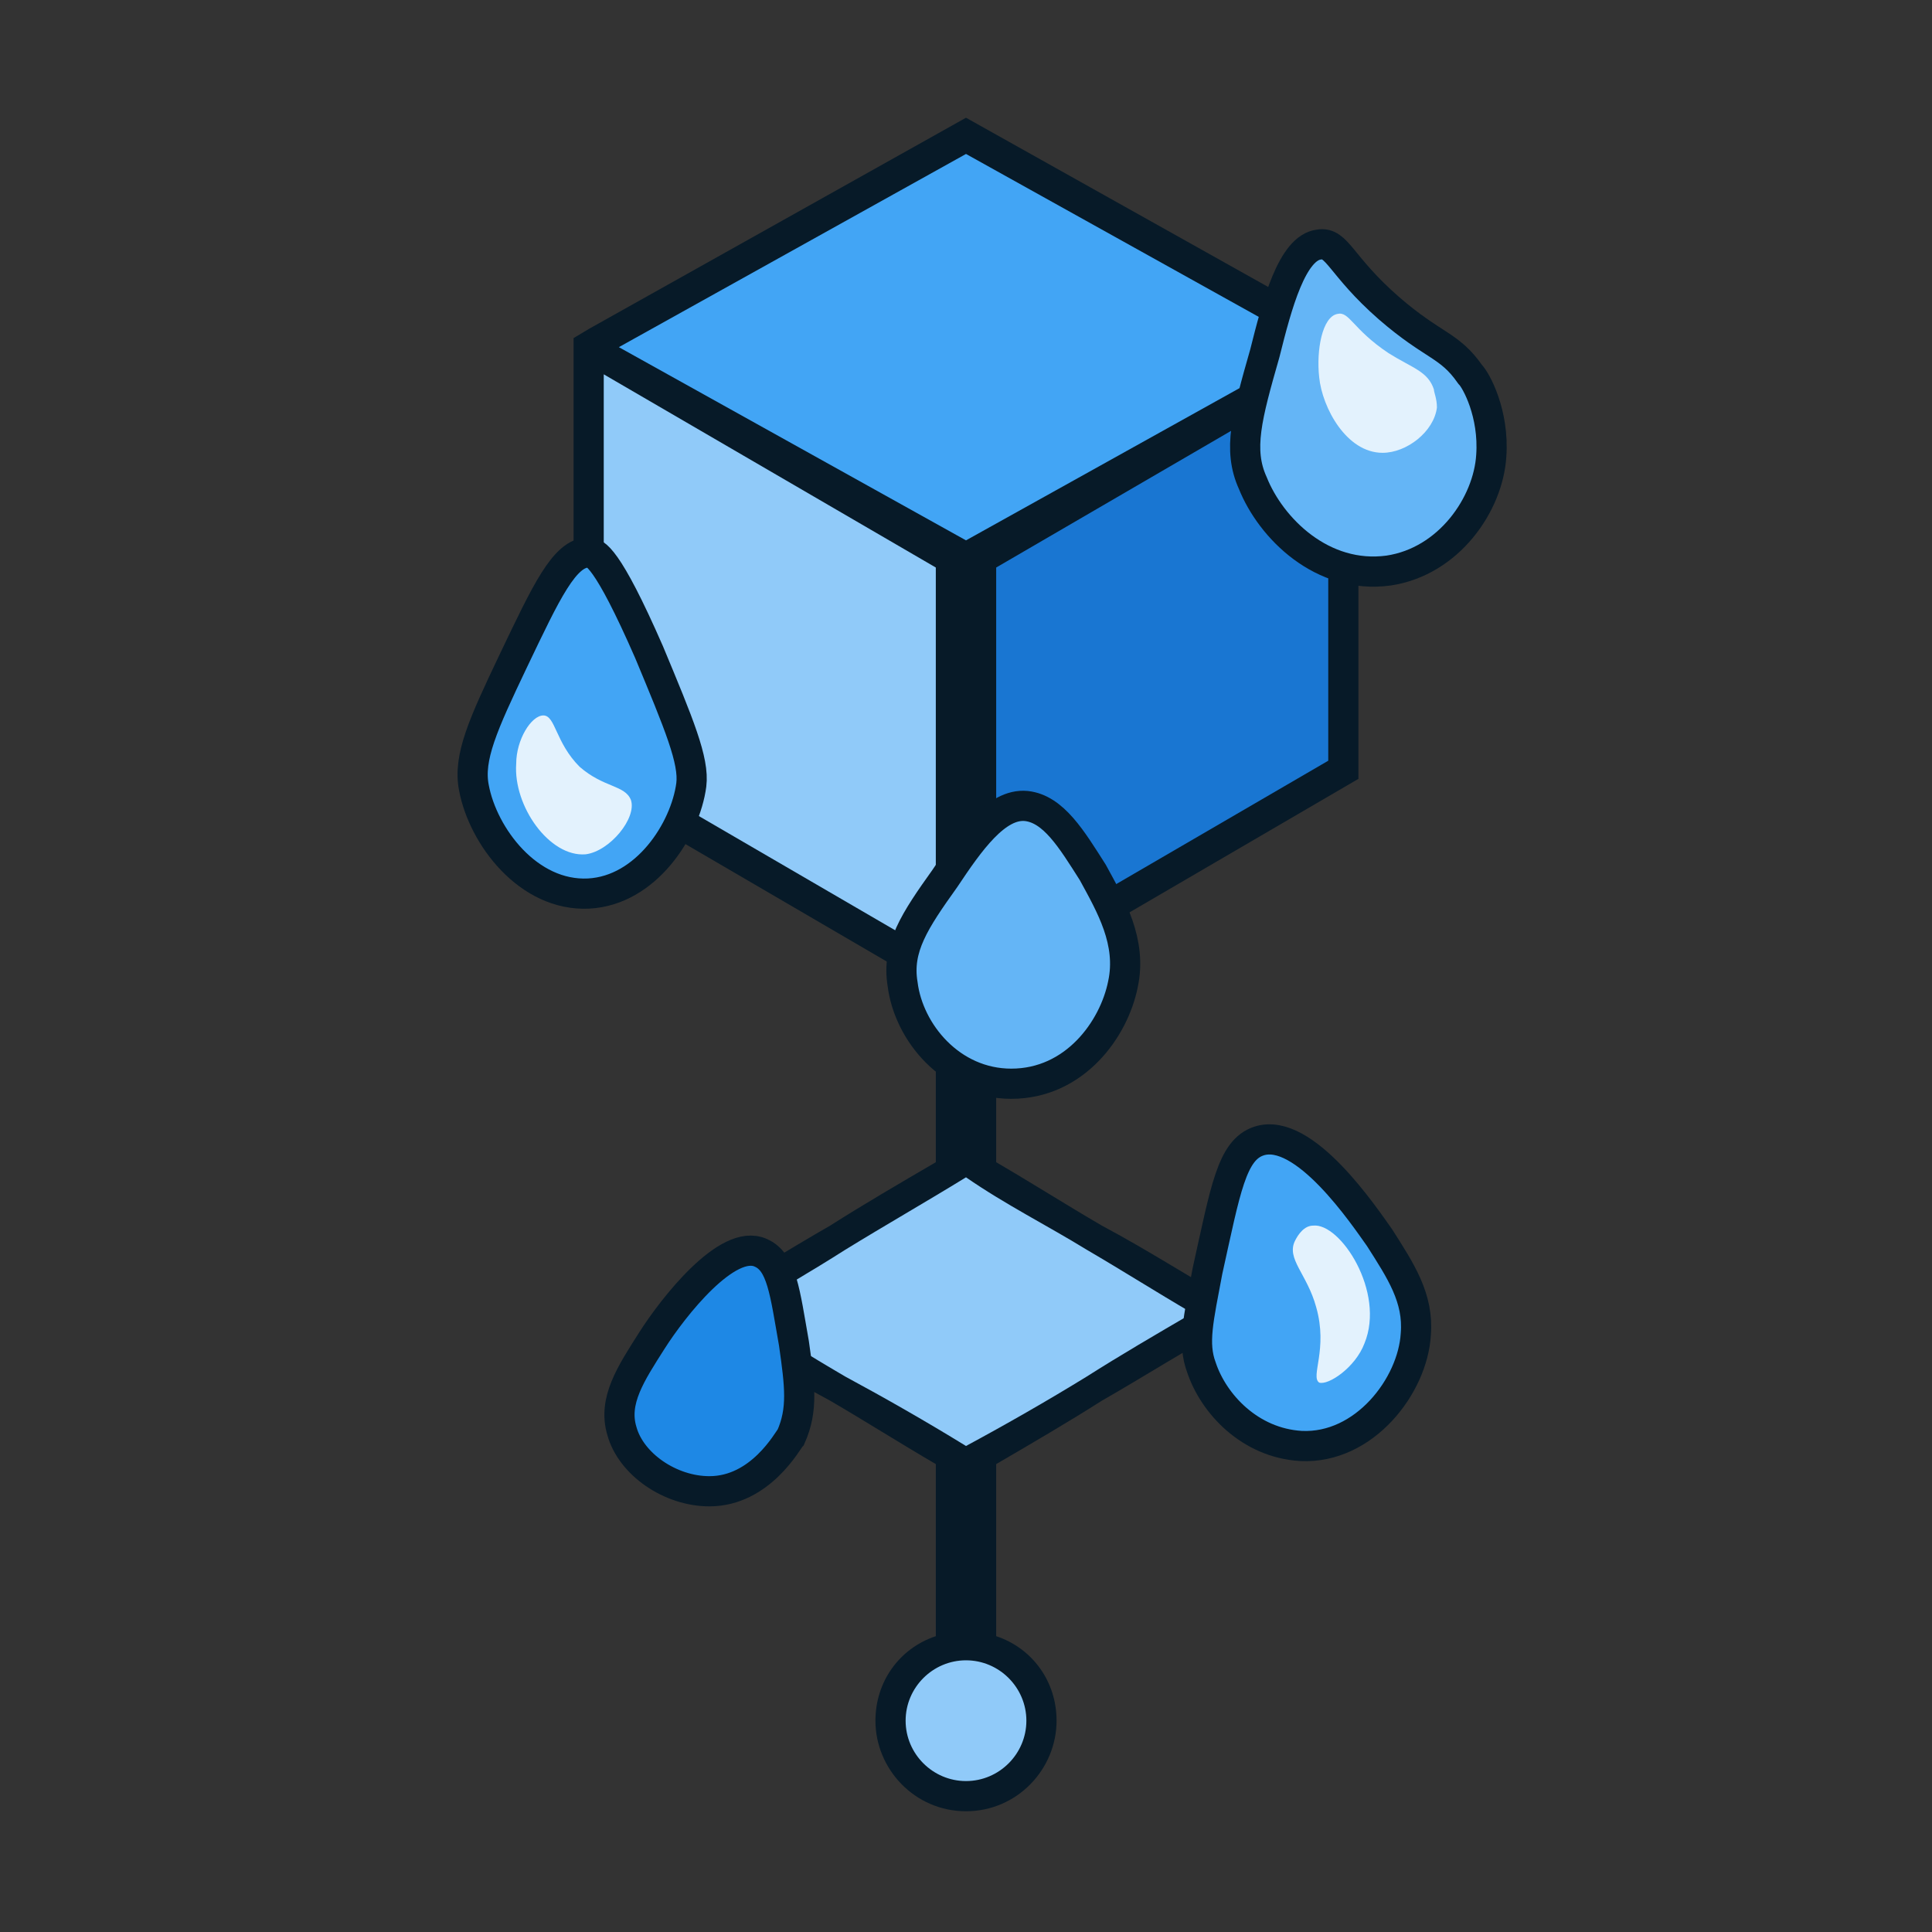 <?xml version="1.0" encoding="utf-8"?>
<!-- Generator: Adobe Illustrator 21.0.0, SVG Export Plug-In . SVG Version: 6.00 Build 0)  -->
<svg version="1.1" xmlns="http://www.w3.org/2000/svg" xmlns:xlink="http://www.w3.org/1999/xlink" x="0px" y="0px"
	 viewBox="0 0 64 64" style="enable-background:new 0 0 64 64;" xml:space="preserve">
<rect x="0" y="0" width="64" height="64" fill="#333333" stroke="none"/>
<style type="text/css">
	.st0{display:none;}
	.st1{display:inline;}
	.st2{fill:#01579B;}
	.st3{fill:#4FC3F7;}
	.st4{fill:#039BE5;}
	.st5{fill:#031219;}
	.st6{fill:#9B4D0D;}
	.st7{fill:#F79E61;}
	.st8{fill:#E56A14;}
	.st9{fill:#190D05;}
	.st10{fill:#13181C;}
	.st11{fill:#303030;}
	.st12{fill:#1F282D;}
	.st13{fill:#C62828;}
	.st14{fill:#9B455C;}
	.st15{fill:#F7BCD3;}
	.st16{fill:#E56896;}
	.st17{fill:#190D12;}
	.st18{fill:#22819B;}
	.st19{fill:#83EDF7;}
	.st20{fill:#33D3E5;}
	.st21{fill:#081719;}
	.st22{fill:#16790E;}
	.st23{fill:#6CCF56;}
	.st24{fill:#34BE17;}
	.st25{fill:#020501;}
	.st26{fill:#F9A825;}
	.st27{fill:#FFF176;}
	.st28{fill:#FDD835;}
	.st29{fill:#110D02;}
	.st30{fill:#1976D2;}
	.st31{fill:#90CAF9;}
	.st32{fill:#42A5F5;}
	.st33{fill:#071A28;}
	.st34{fill:#F29BBF;}
	.st35{fill:#FFFFFF;}
	.st36{fill:#64B5F6;stroke:#071A28;stroke-miterlimit:10;}
	.st37{fill:#42A5F5;stroke:#071A28;stroke-miterlimit:10;}
	.st38{fill:#1E88E5;stroke:#071A28;stroke-miterlimit:10;}
	.st39{fill:#E3F2FD;}
</style>
<g id="Pstop" class="st0">
	<g id="Pstop_1_" class="st1">
		<path id="right" class="st2" d="M44.5,25.5c-4,2.3-8.5,4.7-12.5,7v-14c4-2.3,8.5-4.7,12.5-7C44.5,16.2,44.5,20.8,44.5,25.5z"/>
		<path id="left" class="st3" d="M19.5,25.5c4,2.3,8.5,4.7,12.5,7v-14c-4-2.3-8.5-4.7-12.5-7C19.5,16.2,19.5,20.8,19.5,25.5z"/>
		<path id="top" class="st4" d="M32,4.5c-4.2,2.3-8.3,4.7-12.5,7c4.2,2.3,8.3,4.7,12.5,7c4.2-2.3,8.3-4.7,12.5-7
			C40.3,9.2,36.2,6.8,32,4.5z"/>
		<path id="middle" class="st3" d="M40.5,43.5c-2.8,1.7-5.7,3.3-8.5,5c-2.8-1.7-5.7-3.3-8.5-5c2.8-1.7,5.7-3.3,8.5-5
			C34.8,40.2,37.7,41.8,40.5,43.5z"/>
		<circle id="base" class="st3" cx="32" cy="57" r="2.5"/>
		<path id="outline" class="st5" d="M44.5,10.9L32,3.9l-12.5,7L19,11.2v14.6l12,7v5.7h0c-1.2,0.7-2.4,1.4-3.5,2.1
			c-1.4,0.8-2.8,1.7-4.3,2.5l-0.7,0.4l0.7,0.4c1.4,0.8,2.8,1.7,4.3,2.5c1.2,0.7,2.3,1.4,3.5,2.1h0v5.7c-1.2,0.4-2,1.5-2,2.8
			c0,1.6,1.3,3,3,3s3-1.4,3-3c0-1.3-0.8-2.4-2-2.8v-5.7h0c1.2-0.7,2.4-1.4,3.5-2.1c1.4-0.8,2.8-1.7,4.3-2.5l0.7-0.4l-0.7-0.4
			c-1.4-0.8-2.8-1.7-4.3-2.5c-1.2-0.7-2.3-1.4-3.5-2.1h0v-5.7l12-7V11.2L44.5,10.9z M31,31.6l-11-6.4V12.4l11,6.4V31.6z M20.5,11.5
			L32,5.1l11.5,6.4L32,17.9L20.5,11.5z M34,57c0,1.1-0.9,2-2,2s-2-0.9-2-2c0-1.1,0.9-2,2-2S34,55.9,34,57z M36,41.4
			c1.2,0.7,2.3,1.4,3.5,2.1c-1.2,0.7-2.4,1.4-3.5,2.1c-1.3,0.8-2.7,1.6-4,2.3c-1.3-0.8-2.7-1.6-4-2.3c-1.2-0.7-2.3-1.4-3.5-2.1
			c1.2-0.7,2.4-1.4,3.5-2.1c1.3-0.8,2.7-1.6,4-2.4C33.3,39.9,34.7,40.6,36,41.4z M44,25.2l-11,6.4V18.8l11-6.4V25.2z"/>
	</g>
</g>
<g id="Quest" class="st0">
	<g id="Quest_1_" class="st1">
		<path id="right_1_" class="st6" d="M44.5,25.5c-4,2.3-8.5,4.7-12.5,7v-14c4-2.3,8.5-4.7,12.5-7C44.5,16.2,44.5,20.8,44.5,25.5z"/>
		<path id="left_1_" class="st7" d="M19.5,25.5c4,2.3,8.5,4.7,12.5,7v-14c-4-2.3-8.5-4.7-12.5-7C19.5,16.2,19.5,20.8,19.5,25.5z"/>
		<path id="top_1_" class="st8" d="M32,4.5c-4.2,2.3-8.3,4.7-12.5,7c4.2,2.3,8.3,4.7,12.5,7c4.2-2.3,8.3-4.7,12.5-7
			C40.3,9.2,36.2,6.8,32,4.5z"/>
		<path id="middle_1_" class="st7" d="M40.5,43.5c-2.8,1.7-5.7,3.3-8.5,5c-2.8-1.7-5.7-3.3-8.5-5c2.8-1.7,5.7-3.3,8.5-5
			C34.8,40.2,37.7,41.8,40.5,43.5z"/>
		<circle id="base_1_" class="st7" cx="32" cy="57" r="2.5"/>
		<path id="outline_1_" class="st9" d="M44.5,10.9L32,3.9l-12.5,7L19,11.2v14.6l12,7v5.7h0c-1.2,0.7-2.4,1.4-3.5,2.1
			c-1.4,0.8-2.8,1.7-4.3,2.5l-0.7,0.4l0.7,0.4c1.4,0.8,2.8,1.7,4.3,2.5c1.2,0.7,2.3,1.4,3.5,2.1h0v5.7c-1.2,0.4-2,1.5-2,2.8
			c0,1.6,1.3,3,3,3s3-1.4,3-3c0-1.3-0.8-2.4-2-2.8v-5.7h0c1.2-0.7,2.4-1.4,3.5-2.1c1.4-0.8,2.8-1.7,4.3-2.5l0.7-0.4l-0.7-0.4
			c-1.4-0.8-2.8-1.7-4.3-2.5c-1.2-0.7-2.3-1.4-3.5-2.1h0v-5.7l12-7V11.2L44.5,10.9z M31,31.6l-11-6.4V12.4l11,6.4V31.6z M20.5,11.5
			L32,5.1l11.5,6.4L32,17.9L20.5,11.5z M34,57c0,1.1-0.9,2-2,2s-2-0.9-2-2c0-1.1,0.9-2,2-2S34,55.9,34,57z M36,41.4
			c1.2,0.7,2.3,1.4,3.5,2.1c-1.2,0.7-2.4,1.4-3.5,2.1c-1.3,0.8-2.7,1.6-4,2.3c-1.3-0.8-2.7-1.6-4-2.3c-1.2-0.7-2.3-1.4-3.5-2.1
			c1.2-0.7,2.4-1.4,3.5-2.1c1.3-0.8,2.7-1.6,4-2.4C33.3,39.9,34.7,40.6,36,41.4z M44,25.2l-11,6.4V18.8l11-6.4V25.2z"/>
	</g>
</g>
<g id="rocket-base" class="st0">
	<g id="rocket-base_1_" class="st1">
		<path id="right_2_" class="st10" d="M44.5,25.5c-4,2.3-8.5,4.7-12.5,7v-14c4-2.3,8.5-4.7,12.5-7C44.5,16.2,44.5,20.8,44.5,25.5z"
			/>
		<path id="left_2_" class="st11" d="M19.5,25.5c4,2.3,8.5,4.7,12.5,7v-14c-4-2.3-8.5-4.7-12.5-7C19.5,16.2,19.5,20.8,19.5,25.5z"/>
		<path id="top_2_" class="st12" d="M32,4.5c-4.2,2.3-8.3,4.7-12.5,7c4.2,2.3,8.3,4.7,12.5,7c4.2-2.3,8.3-4.7,12.5-7
			C40.3,9.2,36.2,6.8,32,4.5z"/>
		<path id="middle_2_" class="st11" d="M40.5,43.5c-2.8,1.7-5.7,3.3-8.5,5c-2.8-1.7-5.7-3.3-8.5-5c2.8-1.7,5.7-3.3,8.5-5
			C34.8,40.2,37.7,41.8,40.5,43.5z"/>
		<circle id="base_2_" class="st11" cx="32" cy="57" r="2.5"/>
		<path id="outline_2_" d="M44.5,10.9L32,3.9l-12.5,7L19,11.2v14.6l12,7v5.7h0c-1.2,0.7-2.4,1.4-3.5,2.1c-1.4,0.8-2.8,1.7-4.3,2.5
			l-0.7,0.4l0.7,0.4c1.4,0.8,2.8,1.7,4.3,2.5c1.2,0.7,2.3,1.4,3.5,2.1h0v5.7c-1.2,0.4-2,1.5-2,2.8c0,1.6,1.3,3,3,3s3-1.4,3-3
			c0-1.3-0.8-2.4-2-2.8v-5.7h0c1.2-0.7,2.4-1.4,3.5-2.1c1.4-0.8,2.8-1.7,4.3-2.5l0.7-0.4l-0.7-0.4c-1.4-0.8-2.8-1.7-4.3-2.5
			c-1.2-0.7-2.3-1.4-3.5-2.1h0v-5.7l12-7V11.2L44.5,10.9z M31,31.6l-11-6.4V12.4l11,6.4V31.6z M20.5,11.5L32,5.1l11.5,6.4L32,17.9
			L20.5,11.5z M34,57c0,1.1-0.9,2-2,2s-2-0.9-2-2c0-1.1,0.9-2,2-2S34,55.9,34,57z M36,41.4c1.2,0.7,2.3,1.4,3.5,2.1
			c-1.2,0.7-2.4,1.4-3.5,2.1c-1.3,0.8-2.7,1.6-4,2.3c-1.3-0.8-2.7-1.6-4-2.3c-1.2-0.7-2.3-1.4-3.5-2.1c1.2-0.7,2.4-1.4,3.5-2.1
			c1.3-0.8,2.7-1.6,4-2.4C33.3,39.9,34.7,40.6,36,41.4z M44,25.2l-11,6.4V18.8l11-6.4V25.2z"/>
		<path id="R" class="st13" d="M40.5,22.2c1-0.6,1.4-1,1.7-1.7c0.6-1.3,0.3-3.3-1-4.1c-0.8-0.5-1.9-0.1-3.5,0.5
			c-0.8,0.3-1.4,0.6-1.8,0.9c-0.3,0.2-0.7,0.4-1,0.7c0,1.8,0,3.5,0,5.3c0,1.7,0,3.4,0,5.1c0.6-0.4,1.3-0.7,1.9-1.1
			c0-1.3,0-2.5,0-3.8c0.6-0.3,1.2-0.6,1.8-1c0.7,0.8,1.4,1.6,2.2,2.5c0.6-0.3,1.2-0.7,1.8-1C42,23.8,41.3,23,40.5,22.2z M36.9,21.9
			l0-2.1c0.6-0.4,1.2-0.7,1.8-1c0.6-0.3,1.5-0.7,1.7-0.6c0.2,0.1,0.4,0.9,0.1,1.5C40.3,20,40,20.2,38.5,21
			C38,21.3,37.4,21.6,36.9,21.9z"/>
	</g>
</g>
<g id="lure-base" class="st0">
	<g id="lure-base_1_" class="st1">
		<path id="right_3_" class="st14" d="M44.5,25.5c-4,2.3-8.5,4.7-12.5,7v-14c4-2.3,8.5-4.7,12.5-7C44.5,16.2,44.5,20.8,44.5,25.5z"
			/>
		<path id="left_3_" class="st15" d="M19.5,25.5c4,2.3,8.5,4.7,12.5,7v-14c-4-2.3-8.5-4.7-12.5-7C19.5,16.2,19.5,20.8,19.5,25.5z"/>
		<path id="top_3_" class="st16" d="M32,4.5c-4.2,2.3-8.3,4.7-12.5,7c4.2,2.3,8.3,4.7,12.5,7c4.2-2.3,8.3-4.7,12.5-7
			C40.3,9.2,36.2,6.8,32,4.5z"/>
		<path id="middle_3_" class="st15" d="M40.5,43.5c-2.8,1.7-5.7,3.3-8.5,5c-2.8-1.7-5.7-3.3-8.5-5c2.8-1.7,5.7-3.3,8.5-5
			C34.8,40.2,37.7,41.8,40.5,43.5z"/>
		<circle id="base_3_" class="st15" cx="32" cy="57" r="2.5"/>
		<path id="outline_3_" class="st17" d="M44.5,10.9L32,3.9l-12.5,7L19,11.2v14.6l12,7v5.7h0c-1.2,0.7-2.4,1.4-3.5,2.1
			c-1.4,0.8-2.8,1.7-4.3,2.5l-0.7,0.4l0.7,0.4c1.4,0.8,2.8,1.7,4.3,2.5c1.2,0.7,2.3,1.4,3.5,2.1h0v5.7c-1.2,0.4-2,1.5-2,2.8
			c0,1.6,1.3,3,3,3s3-1.4,3-3c0-1.3-0.8-2.4-2-2.8v-5.7h0c1.2-0.7,2.4-1.4,3.5-2.1c1.4-0.8,2.8-1.7,4.3-2.5l0.7-0.4l-0.7-0.4
			c-1.4-0.8-2.8-1.7-4.3-2.5c-1.2-0.7-2.3-1.4-3.5-2.1h0v-5.7l12-7V11.2L44.5,10.9z M31,31.6l-11-6.4V12.4l11,6.4V31.6z M20.5,11.5
			L32,5.1l11.5,6.4L32,17.9L20.5,11.5z M34,57c0,1.1-0.9,2-2,2s-2-0.9-2-2c0-1.1,0.9-2,2-2S34,55.9,34,57z M36,41.4
			c1.2,0.7,2.3,1.4,3.5,2.1c-1.2,0.7-2.4,1.4-3.5,2.1c-1.3,0.8-2.7,1.6-4,2.3c-1.3-0.8-2.7-1.6-4-2.3c-1.2-0.7-2.3-1.4-3.5-2.1
			c1.2-0.7,2.4-1.4,3.5-2.1c1.3-0.8,2.7-1.6,4-2.4C33.3,39.9,34.7,40.6,36,41.4z M44,25.2l-11,6.4V18.8l11-6.4V25.2z"/>
	</g>
</g>
<g id="icy-base" class="st0">
	<g id="icy-base_1_" class="st1">
		<path id="right_4_" class="st18" d="M44.5,25.5c-4,2.3-8.5,4.7-12.5,7v-14c4-2.3,8.5-4.7,12.5-7C44.5,16.2,44.5,20.8,44.5,25.5z"
			/>
		<path id="left_4_" class="st19" d="M19.5,25.5c4,2.3,8.5,4.7,12.5,7v-14c-4-2.3-8.5-4.7-12.5-7C19.5,16.2,19.5,20.8,19.5,25.5z"/>
		<path id="top_4_" class="st20" d="M32,4.5c-4.2,2.3-8.3,4.7-12.5,7c4.2,2.3,8.3,4.7,12.5,7c4.2-2.3,8.3-4.7,12.5-7
			C40.3,9.2,36.2,6.8,32,4.5z"/>
		<path id="middle_4_" class="st19" d="M40.5,43.5c-2.8,1.7-5.7,3.3-8.5,5c-2.8-1.7-5.7-3.3-8.5-5c2.8-1.7,5.7-3.3,8.5-5
			C34.8,40.2,37.7,41.8,40.5,43.5z"/>
		<circle id="base_4_" class="st19" cx="32" cy="57" r="2.5"/>
		<path id="outline_4_" class="st21" d="M44.5,10.9L32,3.9l-12.5,7L19,11.2v14.6l12,7v5.7h0c-1.2,0.7-2.4,1.4-3.5,2.1
			c-1.4,0.8-2.8,1.7-4.3,2.5l-0.7,0.4l0.7,0.4c1.4,0.8,2.8,1.7,4.3,2.5c1.2,0.7,2.3,1.4,3.5,2.1h0v5.7c-1.2,0.4-2,1.5-2,2.8
			c0,1.6,1.3,3,3,3s3-1.4,3-3c0-1.3-0.8-2.4-2-2.8v-5.7h0c1.2-0.7,2.4-1.4,3.5-2.1c1.4-0.8,2.8-1.7,4.3-2.5l0.7-0.4l-0.7-0.4
			c-1.4-0.8-2.8-1.7-4.3-2.5c-1.2-0.7-2.3-1.4-3.5-2.1h0v-5.7l12-7V11.2L44.5,10.9z M31,31.6l-11-6.4V12.4l11,6.4V31.6z M20.5,11.5
			L32,5.1l11.5,6.4L32,17.9L20.5,11.5z M34,57c0,1.1-0.9,2-2,2s-2-0.9-2-2c0-1.1,0.9-2,2-2S34,55.9,34,57z M36,41.4
			c1.2,0.7,2.3,1.4,3.5,2.1c-1.2,0.7-2.4,1.4-3.5,2.1c-1.3,0.8-2.7,1.6-4,2.3c-1.3-0.8-2.7-1.6-4-2.3c-1.2-0.7-2.3-1.4-3.5-2.1
			c1.2-0.7,2.4-1.4,3.5-2.1c1.3-0.8,2.7-1.6,4-2.4C33.3,39.9,34.7,40.6,36,41.4z M44,25.2l-11,6.4V18.8l11-6.4V25.2z"/>
	</g>
</g>
<g id="mossy-base" class="st0">
	<g id="mossy-base_1_" class="st1">
		<path id="right_5_" class="st22" d="M44.5,25.5c-4,2.3-8.5,4.7-12.5,7v-14c4-2.3,8.5-4.7,12.5-7C44.5,16.2,44.5,20.8,44.5,25.5z"
			/>
		<path id="left_5_" class="st23" d="M19.5,25.5c4,2.3,8.5,4.7,12.5,7v-14c-4-2.3-8.5-4.7-12.5-7C19.5,16.2,19.5,20.8,19.5,25.5z"/>
		<path id="top_5_" class="st24" d="M32,4.5c-4.2,2.3-8.3,4.7-12.5,7c4.2,2.3,8.3,4.7,12.5,7c4.2-2.3,8.3-4.7,12.5-7
			C40.3,9.2,36.2,6.8,32,4.5z"/>
		<path id="middle_5_" class="st23" d="M40.5,43.5c-2.8,1.7-5.7,3.3-8.5,5c-2.8-1.7-5.7-3.3-8.5-5c2.8-1.7,5.7-3.3,8.5-5
			C34.8,40.2,37.7,41.8,40.5,43.5z"/>
		<circle id="base_5_" class="st23" cx="32" cy="57" r="2.5"/>
		<path id="outline_5_" class="st25" d="M44.5,10.9L32,3.9l-12.5,7L19,11.2v14.6l12,7v5.7h0c-1.2,0.7-2.4,1.4-3.5,2.1
			c-1.4,0.8-2.8,1.7-4.3,2.5l-0.7,0.4l0.7,0.4c1.4,0.8,2.8,1.7,4.3,2.5c1.2,0.7,2.3,1.4,3.5,2.1h0v5.7c-1.2,0.4-2,1.5-2,2.8
			c0,1.6,1.3,3,3,3s3-1.4,3-3c0-1.3-0.8-2.4-2-2.8v-5.7h0c1.2-0.7,2.4-1.4,3.5-2.1c1.4-0.8,2.8-1.7,4.3-2.5l0.7-0.4l-0.7-0.4
			c-1.4-0.8-2.8-1.7-4.3-2.5c-1.2-0.7-2.3-1.4-3.5-2.1h0v-5.7l12-7V11.2L44.5,10.9z M31,31.6l-11-6.4V12.4l11,6.4V31.6z M20.5,11.5
			L32,5.1l11.5,6.4L32,17.9L20.5,11.5z M34,57c0,1.1-0.9,2-2,2s-2-0.9-2-2c0-1.1,0.9-2,2-2S34,55.9,34,57z M36,41.4
			c1.2,0.7,2.3,1.4,3.5,2.1c-1.2,0.7-2.4,1.4-3.5,2.1c-1.3,0.8-2.7,1.6-4,2.3c-1.3-0.8-2.7-1.6-4-2.3c-1.2-0.7-2.3-1.4-3.5-2.1
			c1.2-0.7,2.4-1.4,3.5-2.1c1.3-0.8,2.7-1.6,4-2.4C33.3,39.9,34.7,40.6,36,41.4z M44,25.2l-11,6.4V18.8l11-6.4V25.2z"/>
	</g>
</g>
<g id="metal-base" class="st0">
	<g id="metal-base_1_" class="st1">
		<path id="right_6_" class="st26" d="M44.5,25.5c-4,2.3-8.5,4.7-12.5,7v-14c4-2.3,8.5-4.7,12.5-7C44.5,16.2,44.5,20.8,44.5,25.5z"
			/>
		<path id="left_6_" class="st27" d="M19.5,25.5c4,2.3,8.5,4.7,12.5,7v-14c-4-2.3-8.5-4.7-12.5-7C19.5,16.2,19.5,20.8,19.5,25.5z"/>
		<path id="top_6_" class="st28" d="M32,4.5c-4.2,2.3-8.3,4.7-12.5,7c4.2,2.3,8.3,4.7,12.5,7c4.2-2.3,8.3-4.7,12.5-7
			C40.3,9.2,36.2,6.8,32,4.5z"/>
		<path id="metal" class="st27" d="M40.5,43.5c-2.8,1.7-5.7,3.3-8.5,5c-2.8-1.7-5.7-3.3-8.5-5c2.8-1.7,5.7-3.3,8.5-5
			C34.8,40.2,37.7,41.8,40.5,43.5z"/>
		<circle id="base_6_" class="st27" cx="32" cy="57" r="2.5"/>
		<path id="outline_6_" class="st29" d="M44.5,10.9L32,3.9l-12.5,7L19,11.2v14.6l12,7v5.7h0c-1.2,0.7-2.4,1.4-3.5,2.1
			c-1.4,0.8-2.8,1.7-4.3,2.5l-0.7,0.4l0.7,0.4c1.4,0.8,2.8,1.7,4.3,2.5c1.2,0.7,2.3,1.4,3.5,2.1h0v5.7c-1.2,0.4-2,1.5-2,2.8
			c0,1.6,1.3,3,3,3s3-1.4,3-3c0-1.3-0.8-2.4-2-2.8v-5.7h0c1.2-0.7,2.4-1.4,3.5-2.1c1.4-0.8,2.8-1.7,4.3-2.5l0.7-0.4l-0.7-0.4
			c-1.4-0.8-2.8-1.7-4.3-2.5c-1.2-0.7-2.3-1.4-3.5-2.1h0v-5.7l12-7V11.2L44.5,10.9z M31,31.6l-11-6.4V12.4l11,6.4V31.6z M20.5,11.5
			L32,5.1l11.5,6.4L32,17.9L20.5,11.5z M34,57c0,1.1-0.9,2-2,2s-2-0.9-2-2c0-1.1,0.9-2,2-2S34,55.9,34,57z M36,41.4
			c1.2,0.7,2.3,1.4,3.5,2.1c-1.2,0.7-2.4,1.4-3.5,2.1c-1.3,0.8-2.7,1.6-4,2.3c-1.3-0.8-2.7-1.6-4-2.3c-1.2-0.7-2.3-1.4-3.5-2.1
			c1.2-0.7,2.4-1.4,3.5-2.1c1.3-0.8,2.7-1.6,4-2.4C33.3,39.9,34.7,40.6,36,41.4z M44,25.2l-11,6.4V18.8l11-6.4V25.2z"/>
	</g>
</g>
<g id="rainy-base">
	<g id="icy-base_3_">
		<path id="right_7_" class="st30" d="M44.5,25.5c-4,2.3-8.5,4.7-12.5,7v-14c4-2.3,8.5-4.7,12.5-7C44.5,16.2,44.5,20.8,44.5,25.5z"
			/>
		<path id="left_7_" class="st31" d="M19.5,25.5c4,2.3,8.5,4.7,12.5,7v-14c-4-2.3-8.5-4.7-12.5-7C19.5,16.2,19.5,20.8,19.5,25.5z"/>
		<path id="top_7_" class="st32" d="M32,4.5c-4.2,2.3-8.3,4.7-12.5,7c4.2,2.3,8.3,4.7,12.5,7c4.2-2.3,8.3-4.7,12.5-7
			C40.3,9.2,36.2,6.8,32,4.5z"/>
		<path id="middle_6_" class="st31" d="M40.5,43.5c-2.8,1.7-5.7,3.3-8.5,5c-2.8-1.7-5.7-3.3-8.5-5c2.8-1.7,5.7-3.3,8.5-5
			C34.8,40.2,37.7,41.8,40.5,43.5z"/>
		<circle id="base_11_" class="st31" cx="32" cy="57" r="2.5"/>
		<path id="outline_7_" class="st33" d="M44.5,10.9L32,3.9l-12.5,7L19,11.2v14.6l12,7v5.7h0c-1.2,0.7-2.4,1.4-3.5,2.1
			c-1.4,0.8-2.8,1.7-4.3,2.5l-0.7,0.4l0.7,0.4c1.4,0.8,2.8,1.7,4.3,2.5c1.2,0.7,2.3,1.4,3.5,2.1h0v5.7c-1.2,0.4-2,1.5-2,2.8
			c0,1.6,1.3,3,3,3s3-1.4,3-3c0-1.3-0.8-2.4-2-2.8v-5.7h0c1.2-0.7,2.4-1.4,3.5-2.1c1.4-0.8,2.8-1.7,4.3-2.5l0.7-0.4l-0.7-0.4
			c-1.4-0.8-2.8-1.7-4.3-2.5c-1.2-0.7-2.3-1.4-3.5-2.1h0v-5.7l12-7V11.2L44.5,10.9z M31,31.6l-11-6.4V12.4l11,6.4V31.6z M20.5,11.5
			L32,5.1l11.5,6.4L32,17.9L20.5,11.5z M34,57c0,1.1-0.9,2-2,2s-2-0.9-2-2c0-1.1,0.9-2,2-2S34,55.9,34,57z M36,41.4
			c1.2,0.7,2.3,1.4,3.5,2.1c-1.2,0.7-2.4,1.4-3.5,2.1c-1.3,0.8-2.7,1.6-4,2.3c-1.3-0.8-2.7-1.6-4-2.3c-1.2-0.7-2.3-1.4-3.5-2.1
			c1.2-0.7,2.4-1.4,3.5-2.1c1.3-0.8,2.7-1.6,4-2.4C33.3,39.9,34.7,40.6,36,41.4z M44,25.2l-11,6.4V18.8l11-6.4V25.2z"/>
	</g>
</g>
<g id="lure-overlay" class="st0">
	<g id="lure-overlay_1_" class="st1">
		<g id="base_7_">
			<g id="base4">
				<path class="st16" d="M19.7,21.9c-0.5,0-0.8-0.1-1-0.4c-0.4-0.4-0.3-0.9,0-2c0.1-0.4,0.2-0.9,0.4-1.6c0.1-0.4,0.2-0.8,0.3-1.2
					c-1.1,0.7-2.2,1.1-3.1,1.1c-0.5,0-1-0.1-1.3-0.4c-1.1-0.9-0.8-2.8-0.3-4.2c0.2-0.7,0.5-1.3,0.6-1.7c0.9-2,2.3-3.1,3.9-4.3
					c1.9-1.6,4.9-2.6,5-2.6c0.1,0,0.1,0,0.2,0c0.1,0,0.2,0,0.2,0.1c0.1,0.1,0.2,0.2,0.2,0.3c0.4,2,0.7,4,0.8,6l0,1.1
					c0.1,3.2,0.1,5.8-1.6,7.7C22.6,21.1,20.8,21.9,19.7,21.9z"/>
				<path class="st17" d="M24.2,5c0.5,2.3,0.7,4.3,0.8,5.9c0,0.4,0,0.7,0,1.1c0.1,3.3,0,5.6-1.5,7.4c-1.1,1.3-2.8,2-3.8,2
					c-0.3,0-0.5-0.1-0.7-0.2c-0.3-0.3,0-0.8,0.5-3.2c0.2-1,0.4-1.9,0.5-2.5c-1.3,1.2-2.8,1.8-3.8,1.8c-0.4,0-0.8-0.1-1-0.3
					c-0.8-0.7-0.6-2.3-0.2-3.7c0.2-0.6,0.4-1.2,0.6-1.6c0.9-1.9,2.2-2.9,3.7-4.1C21.2,6,24.2,5,24.2,5 M24.2,4c-0.1,0-0.2,0-0.3,0.1
					c-0.1,0-3.1,1.1-5.1,2.7c-1.6,1.3-3,2.4-4,4.5c-0.2,0.4-0.5,1-0.7,1.8c-0.7,2.3-0.5,3.9,0.5,4.8c0.4,0.3,1,0.5,1.6,0.5
					c0.7,0,1.5-0.2,2.4-0.6c0,0,0,0.1,0,0.1c-0.1,0.7-0.3,1.2-0.4,1.6c-0.3,1.2-0.5,1.9,0.1,2.5c0.2,0.2,0.7,0.5,1.4,0.5
					c1.2,0,3.2-0.8,4.5-2.3c1.8-2.1,1.9-4.8,1.7-8.1c0-0.2,0-0.4,0-0.6c0-0.2,0-0.4,0-0.5c-0.1-2-0.3-4.1-0.8-6.1
					c-0.1-0.3-0.2-0.5-0.5-0.7C24.5,4,24.3,4,24.2,4L24.2,4z"/>
			</g>
			<g id="base3">
				<path class="st16" d="M43.9,34.5c-1.4,0-2.6-0.3-3.7-0.9c-2.7-1.4-4.3-4.6-4.2-8.2c0-0.1,0.1-0.3,0.2-0.4
					c0.1-0.1,0.2-0.1,0.3-0.1c0,0,0,0,0,0c0.5,0,1.1,0.1,1.7,0.1c0.6,0.1,1.2,0.2,1.8,0.3c2.9,0.6,5,1.6,6.3,2.4
					c2.4,1.4,3.9,2.3,3.8,3.6c-0.1,0.7-0.7,1.4-1.7,2C47.3,34,45.5,34.5,43.9,34.5z"/>
				<path class="st17" d="M36.5,25.5c0.5,0,1,0,1.7,0.1c0.5,0.1,1.2,0.2,1.8,0.3c3.2,0.7,5.4,1.9,6.2,2.3c2.2,1.3,3.6,2.2,3.5,3.1
					c0,0.5-0.6,1.1-1.4,1.6c-1.1,0.6-2.7,1.1-4.3,1.1c-1.2,0-2.4-0.2-3.5-0.8C37.9,31.8,36.4,28.8,36.5,25.5 M36.5,24.5
					c-0.3,0-0.5,0.1-0.7,0.3c-0.2,0.2-0.3,0.4-0.3,0.7c-0.1,3.8,1.6,7.1,4.5,8.6c1.2,0.6,2.5,0.9,3.9,0.9c1.7,0,3.5-0.4,4.8-1.2
					c1.2-0.7,1.8-1.5,1.9-2.3c0.2-1.6-1.5-2.5-4-4c-1.3-0.8-3.5-1.8-6.5-2.4c-0.6-0.1-1.2-0.2-1.9-0.3
					C37.7,24.5,37.1,24.5,36.5,24.5C36.5,24.5,36.5,24.5,36.5,24.5L36.5,24.5z"/>
			</g>
			<g id="base2">
				<path class="st16" d="M16.8,49.9c-1.1,0-2.7-0.4-3.6-1.5c-0.1-0.1-0.2-0.2-0.3-0.4c-1.4-2.6,1.8-7,4.7-8.9
					c1.5-1,3.1-1.5,3.9-1.7c0.8-0.2,1.8-0.3,3.1-0.3c1,0,1.8,0.1,1.9,0.1c0.3,0,0.5,0.2,0.5,0.5c0,0.1,0,0.1,0,0.2L26.9,38
					c-0.3,0.7-0.8,2.2-1.7,4c-1.7,3.5-4.6,7.7-8.2,7.8L16.8,49.9z"/>
				<path class="st17" d="M24.7,37.6c1,0,1.8,0.1,1.8,0.1s0,0,0,0c-0.2,0.6-0.8,2.2-1.8,4.1c-1.7,3.3-4.4,7.4-7.7,7.6
					c-0.1,0-0.1,0-0.2,0c-1.2,0-2.5-0.4-3.2-1.3c-0.1-0.1-0.1-0.2-0.2-0.3c-1.3-2.2,1.7-6.4,4.6-8.3c1.7-1.1,3.6-1.6,3.8-1.6
					C22.7,37.7,23.8,37.6,24.7,37.6 M24.7,36.6L24.7,36.6c-1.3,0-2.3,0.1-3.2,0.3c-0.9,0.2-2.5,0.7-4.1,1.7
					c-3.1,2.1-6.5,6.7-4.9,9.6c0.1,0.1,0.2,0.3,0.3,0.4c1,1.2,2.7,1.6,4,1.6c0.1,0,0.2,0,0.2,0c3.1-0.2,6-2.9,8.6-8.1
					c0.9-1.8,1.5-3.4,1.7-4.1l0.1-0.1c0-0.1,0.1-0.2,0.1-0.4c0-0.5-0.4-1-0.9-1C26.6,36.7,25.7,36.6,24.7,36.6L24.7,36.6z"/>
			</g>
			<g id="base1">
				<path class="st16" d="M47.5,57.9c-0.5,0-1.1-0.2-1.6-0.7c-0.4-0.5-0.3-1-0.3-1.5c0.1-0.4,0.1-0.9,0.1-1.7c0-0.3-0.1-0.5-0.1-0.8
					c-0.1,0.2-0.1,0.3-0.2,0.5c-0.3,0.6-1.1,2.1-2.3,2.3c-0.1,0-0.2,0-0.2,0c-2.1,0-4.1-3.5-4.5-6.5c0-0.2-0.1-0.4-0.1-0.8
					c0-0.4,0-0.8,0.1-1.3c0.2-1.2,0.7-2.7,1.6-5.9l0.1-0.3c0-0.1,0.1-0.2,0.2-0.3c0.1,0,0.2-0.1,0.2-0.1c0.1,0,0.1,0,0.2,0
					c6.4,2.1,10.7,6,10.8,10.1c0,0.7-0.1,1.5-0.3,2.3c-0.5,2.2-1.8,4.4-3.4,4.6C47.6,57.9,47.6,57.9,47.5,57.9z"/>
				<path class="st17" d="M40.5,41.4c6.1,1.9,10.3,5.7,10.4,9.6c0,0.7-0.1,1.4-0.3,2.2c-0.5,2.1-1.7,4.1-3,4.2c0,0-0.1,0-0.1,0
					c-0.4,0-0.9-0.2-1.2-0.5c-0.5-0.6,0.1-1.1-0.1-2.9c-0.1-1.4-0.7-2.8-0.7-2.8c0-0.1,0-0.1,0-0.1c0,0.5,0,1.4-0.5,2.4
					c-0.3,0.6-1,1.9-2,2c-0.1,0-0.1,0-0.2,0c-1.7,0-3.6-3.1-4-6c0-0.1-0.1-0.3-0.1-0.7c0-0.4,0-0.7,0.1-1.2
					C39,46.3,39.5,44.6,40.5,41.4 M40.5,40.4c-0.2,0-0.3,0-0.5,0.1c-0.2,0.1-0.4,0.3-0.5,0.6l-0.1,0.2c-0.9,3.2-1.4,4.8-1.6,6
					c-0.1,0.5-0.1,1-0.1,1.4c0,0.4,0,0.7,0.1,0.8c0.4,3.3,2.7,6.9,5,6.9c0.1,0,0.2,0,0.3,0c1-0.1,1.7-0.9,2.1-1.5
					c0,0.3,0,0.5-0.1,0.7c-0.1,0.5-0.2,1.2,0.4,1.9c0.5,0.5,1.2,0.9,2,0.9c0.1,0,0.2,0,0.2,0c2-0.2,3.3-2.8,3.8-4.9
					c0.2-0.8,0.3-1.7,0.3-2.5c-0.1-4.3-4.5-8.4-11.1-10.5C40.7,40.4,40.6,40.4,40.5,40.4L40.5,40.4z"/>
			</g>
		</g>
		<g id="layers">
			<g id="layer4">
				<path class="st34" d="M25,12c-1.6,1.3-3.6,1.7-4,1.8c-2,0.4-4.1,0.2-6-0.5c0.2-0.6,0.4-1.2,0.6-1.6c0.9-1.9,2.2-2.9,3.7-4.1
					C21.2,6,24.2,5,24.2,5c0.5,2.3,0.7,4.3,0.8,5.9C24.9,11.3,25,11.7,25,12z"/>
			</g>
			<g id="layer3">
				<path class="st34" d="M49.7,31.3c0,0.5-0.6,1.1-1.4,1.6c-4.6,0.2-9.1-3.1-10.1-7.3c0.5,0.1,1.2,0.2,1.8,0.3
					c3.2,0.7,5.4,1.9,6.2,2.3C48.4,29.5,49.8,30.4,49.7,31.3z"/>
			</g>
			<g id="layer2">
				<path class="st34" d="M26.5,37.7C26.5,37.7,26.5,37.7,26.5,37.7c-0.2,0.6-0.8,2.2-1.8,4.1c-2.1,0.1-4.4,0.5-6.7,1.9
					c-2.2,1.4-3.5,3.1-4.5,4.4c-0.1-0.1-0.1-0.2-0.2-0.3c-1.3-2.2,1.7-6.4,4.6-8.3c1.7-1.1,3.6-1.6,3.8-1.6
					C23.7,37.4,26.5,37.7,26.5,37.7z"/>
			</g>
			<g id="layer1">
				<path class="st34" d="M50.9,51c0,0.7-0.1,1.4-0.3,2.2c-0.5,0.1-0.9,0.1-1.3,0c-2.6-0.7-2.9-6.1-5.1-6.1c-1.3,0-1.5,1.7-2.8,1.8
					c-0.8,0.1-1.7-0.5-2.6-1.4c0.2-1.2,0.7-2.9,1.6-6.1C46.5,43.3,50.8,47.1,50.9,51z"/>
			</g>
		</g>
	</g>
</g>
<g id="icy-overlay" class="st0">
	<g id="icy-overlay_1_" class="st1">
		<g id="base_8_">
			<g id="base3_1_">
				<path class="st19" d="M24.2,50.4c-2.2,0-4-1.8-4-4.1c0-0.6,0.1-1.1,0.3-1.6c0.6-1.5,2.1-2.4,3.7-2.4c0.5,0,1,0.1,1.4,0.3
					c1.6,0.6,2.6,2.1,2.6,3.8C28.3,48.6,26.5,50.4,24.2,50.4z"/>
				<path class="st21" d="M24.2,42.8c0.4,0,0.9,0.1,1.3,0.2c1.3,0.5,2.3,1.8,2.3,3.3c0,2-1.6,3.6-3.6,3.6c-2,0-3.5-1.6-3.5-3.6
					c0-0.5,0.1-1,0.3-1.4C21.5,43.7,22.8,42.8,24.2,42.8 M24.2,41.8c-1.8,0-3.4,1.1-4.2,2.7c-0.3,0.6-0.4,1.2-0.4,1.8
					c0,2.5,2,4.6,4.5,4.6c2.5,0,4.6-2,4.6-4.6c0-1.9-1.2-3.6-3-4.3C25.3,41.9,24.8,41.8,24.2,41.8L24.2,41.8z"/>
			</g>
			<g id="base2_2_">
				<path class="st19" d="M43.5,39.7c-2.6,0-4.7-2-4.8-4.6c0,0,0-0.1,0-0.2c0-0.4,0.1-0.9,0.2-1.3c0.6-2.1,2.5-3.5,4.6-3.5
					c0.2,0,0.4,0,0.6,0c0.3,0,0.5,0.1,0.8,0.2c0.5,0.2,1,0.4,1.4,0.7c0.8,0.5,1.3,1.3,1.7,2.2c0.2,0.5,0.3,1.1,0.3,1.7
					C48.3,37.6,46.1,39.7,43.5,39.7z"/>
				<path class="st21" d="M43.5,30.7c0.2,0,0.3,0,0.5,0c0.3,0,0.5,0.1,0.8,0.2c0.5,0.1,0.9,0.3,1.2,0.6c0.7,0.5,1.2,1.2,1.5,2
					c0.2,0.5,0.3,1,0.3,1.5c0,2.4-1.9,4.3-4.3,4.3c-2.3,0-4.2-1.8-4.3-4.1c0,0,0-0.1,0-0.1c0-0.4,0.1-0.8,0.2-1.1
					C39.9,32,41.5,30.7,43.5,30.7 M43.5,29.7c-2.4,0-4.5,1.6-5.1,3.9c-0.1,0.4-0.2,0.9-0.2,1.4c0,0.1,0,0.2,0,0.2
					c0.1,2.8,2.4,5,5.3,5c2.9,0,5.3-2.4,5.3-5.3c0-0.6-0.1-1.3-0.3-1.8c-0.4-1-1-1.8-1.9-2.4c-0.4-0.3-1-0.6-1.5-0.8
					c-0.4-0.1-0.6-0.2-0.9-0.2C43.9,29.7,43.7,29.7,43.5,29.7L43.5,29.7z"/>
			</g>
			<g id="base1_1_">
				<path class="st19" d="M16.8,29.4c-3.3,0-5.9-2.7-5.9-5.9c0,0,0-0.1,0-0.1c0.1-3.2,2.7-5.8,5.9-5.8c1.3,0,2.6,0.4,3.6,1.3
					c1.5,1.1,2.3,2.8,2.3,4.7C22.7,26.8,20.1,29.4,16.8,29.4z"/>
				<path class="st21" d="M16.8,18.1c1.3,0,2.4,0.4,3.3,1.1l0,0c1.3,1,2.1,2.5,2.1,4.3c0,3-2.4,5.4-5.4,5.4c-3,0-5.4-2.4-5.4-5.4
					c0,0,0-0.1,0-0.1C11.4,20.5,13.8,18.1,16.8,18.1 M16.8,17.1c-3.5,0-6.3,2.8-6.4,6.2c0,0.1,0,0.2,0,0.2c0,3.5,2.9,6.4,6.4,6.4
					c3.5,0,6.4-2.9,6.4-6.4c0-2-0.9-3.8-2.4-5c0,0,0,0,0,0C19.6,17.6,18.2,17.1,16.8,17.1L16.8,17.1z"/>
			</g>
		</g>
		<g id="layers_1_">
			<path id="layer3_1_" class="st35" d="M26,44.7c0,1.4-1.1,2.5-2.5,2.5c-1.3,0-2.4-1-2.5-2.3c0.6-1.3,1.8-2.1,3.3-2.1
				c0.4,0,0.9,0.1,1.3,0.2C25.8,43.5,26,44,26,44.7z"/>
			<path id="layer2_2_" class="st35" d="M47.5,33.5c-0.1,1.5-1.3,2.6-2.7,2.6c-1.5,0-2.7-1.2-2.7-2.7c0-1.2,0.8-2.3,2-2.6
				c0.3,0,0.5,0.1,0.8,0.2c0.5,0.1,0.9,0.3,1.2,0.6C46.7,32,47.2,32.7,47.5,33.5z"/>
			<path id="layer1_2_" class="st35" d="M20.7,21.6c0,2.7-2.2,4.9-4.9,4.9c-2,0-3.8-1.2-4.5-3c0-2.9,2.5-5.3,5.4-5.3
				c1.3,0,2.4,0.4,3.3,1.1l0,0C20.5,19.9,20.7,20.7,20.7,21.6z"/>
		</g>
	</g>
</g>
<g id="mossy-overlay" class="st0">
	<g id="mossy-overlay_1_" class="st1">
		<g id="base_9_">
			<g id="base3_2_">
				<path class="st22" d="M18,43.3c-0.6,0-1.1-0.2-1.4-0.5c-0.3-0.3-0.6-1-0.4-1.6c0.1-0.4,0.4-0.7,0.8-0.9c-0.2,0-0.5-0.1-0.8-0.3
					c-0.2-0.3-0.3-0.7-0.3-1.1c0.1-0.7,0.4-1.3,0.9-1.7c0.4-0.3,0.8-0.4,1.3-0.4c0.3,0,0.7,0,1.1,0.1c0.5,0.1,1.1,0.1,1.8,0.2l0.2,0
					c0.9,0,1.8-0.1,2.7-0.3c0,0,0.1,0,0.1,0c0.1,0,0.3,0.1,0.4,0.2c0.1,0.1,0.2,0.3,0.1,0.5c-0.5,1.6-1.6,4.5-4.3,5.6
					C19.3,43.2,18.6,43.3,18,43.3z"/>
				<path class="st25" d="M23.9,37.2L23.9,37.2 M23.9,37.2c-0.3,1-1.3,4.2-4,5.2c-0.2,0.1-1.1,0.4-1.9,0.4c-0.4,0-0.8-0.1-1.1-0.4
					c-0.2-0.3-0.4-0.7-0.3-1.1c0.2-0.6,1-0.7,3-1.7c0.3-0.1,0.5-0.3,0.7-0.4c-0.4,0.1-1,0.3-1.7,0.4c-0.6,0.1-1.1,0.2-1.4,0.2
					c-0.3,0-0.5-0.1-0.6-0.2c-0.4-0.4-0.2-1.6,0.5-2.1c0.3-0.2,0.6-0.3,1-0.3c0.7,0,1.5,0.2,2.8,0.3c0.1,0,0.1,0,0.2,0
					C22.3,37.5,23.3,37.3,23.9,37.2 M23.9,36.2C23.9,36.2,23.9,36.2,23.9,36.2c-0.1,0-0.2,0-0.3,0c-0.8,0.2-1.7,0.3-2.5,0.3l-0.2,0
					c-0.7,0-1.2-0.1-1.7-0.2c-0.4-0.1-0.8-0.1-1.1-0.1c-0.6,0-1.1,0.2-1.6,0.5c-0.6,0.5-1,1.3-1.1,2.1c-0.1,0.6,0.1,1.1,0.4,1.5
					c0,0.1,0.1,0.1,0.1,0.1c-0.1,0.2-0.2,0.4-0.3,0.6c-0.2,0.7,0,1.5,0.5,2c0.3,0.3,0.9,0.7,1.8,0.7c0.7,0,1.4-0.2,2.3-0.5
					c2.8-1.1,4-4.1,4.5-5.8c0-0.1,0.1-0.2,0.1-0.3C24.9,36.6,24.4,36.2,23.9,36.2C23.9,36.2,23.9,36.2,23.9,36.2L23.9,36.2z
					 M23.9,38.2L23.9,38.2L23.9,38.2L23.9,38.2z"/>
			</g>
			<g id="base2_1_">
				<path class="st24" d="M42.1,40.1c-0.2,0-0.3-0.1-0.4-0.2c-0.1-0.2-0.1-0.3,0-0.5c0.4-0.7,0.7-1.4,0.9-2.1c0,0,0-0.1,0-0.2
					c0.1-0.3,0.2-0.6,0.2-0.9c0.1-0.4,0.1-0.8,0.1-1.1c0-0.4,0-0.8,0-1.2c-0.1-1.1-0.1-2.1,0.4-3.4c0.3-0.7,0.9-1.8,2.1-2.5
					c0.2-0.1,0.4-0.2,0.7-0.3c0.2-0.1,0.5-0.2,0.8-0.2c0.2,0,0.3,0,0.5,0.1c0.1,0,0.2,0.1,0.2,0.1c0.1,0.1,0.2,0.2,0.2,0.3
					c0,0.1,0.1,0.1,0.1,0.2c0.1,0.4,0.1,0.9-0.1,1.6c-0.1,0.3-0.1,0.5-0.2,0.8c0.1-0.1,0.1-0.2,0.1-0.3c0.5-1,0.9-1.8,1.7-1.9
					c0,0,0.1,0,0.1,0c0.6,0,1.1,0.5,1.2,0.7c0.3,0.3,0.4,0.7,0.5,1.2c0,0.4,0,0.8-0.1,1.3c-0.1,0.9-0.2,1.6-0.5,2.3c0,0,0,0,0,0.1
					c0,0.1-0.1,0.2-0.1,0.3c-0.1,0.2-0.2,0.6-0.5,1.1c-0.4,0.9-1.2,2.3-2.7,3.3c-0.9,0.6-1.8,0.8-2.8,1.1c-0.3,0.1-0.6,0.1-0.8,0.2
					c0,0-0.1,0-0.1,0C43.1,40,42.6,40.1,42.1,40.1C42.1,40.1,42.1,40.1,42.1,40.1z"/>
				<path class="st25" d="M46.8,27.9c0.1,0,0.2,0,0.3,0.1c0,0,0.1,0,0.1,0c0,0,0.1,0.1,0.1,0.2c0,0,0,0.1,0,0.1
					c0.1,0.3,0.1,0.7-0.1,1.3c-0.2,0.7-0.5,1.6-0.8,2.7c-0.3,0.8-0.5,1.5-0.7,1.9c0,0,0,0,0.1-0.1c0.8-0.9,1.3-1.7,1.6-2.4l0.2-0.4
					c0.7-1.4,1-2.5,1.7-2.5c0,0,0,0,0.1,0c0.4,0,0.8,0.4,0.8,0.5c0.2,0.3,0.3,0.6,0.4,1c0,0.3,0,0.7-0.1,1.2
					c-0.1,0.9-0.2,1.6-0.5,2.3c0,0,0,0,0,0c0,0.1-0.1,0.2-0.1,0.3c-0.1,0.2-0.2,0.6-0.4,1c-0.4,0.8-1.1,2.2-2.5,3.1
					c-0.9,0.6-1.7,0.8-2.7,1c-0.3,0.1-0.5,0.1-0.8,0.2l0,0c-0.6,0.1-1.1,0.1-1.5,0.1c0.3-0.5,0.7-1.2,0.9-2.2c0-0.1,0-0.1,0-0.2
					c0.1-0.3,0.2-0.7,0.2-1c0.1-0.4,0.1-0.8,0.1-1.2c0-1.6-0.4-2.7,0.3-4.5c0.2-0.4,0.8-1.6,1.8-2.3c0.2-0.1,0.4-0.2,0.6-0.3
					C46.3,28,46.6,27.9,46.8,27.9 M46.8,26.9c-0.4,0-0.7,0.1-1,0.2c-0.3,0.1-0.6,0.2-0.8,0.4c-1.2,0.8-1.9,2-2.2,2.7
					c-0.6,1.5-0.5,2.6-0.5,3.7c0,0.4,0.1,0.8,0,1.2c0,0.3,0,0.7-0.1,1c0,0.3-0.1,0.5-0.2,0.9c0,0.1,0,0.1-0.1,0.2
					c-0.2,0.7-0.5,1.3-0.8,1.9c-0.2,0.3-0.2,0.7,0,1c0.2,0.3,0.5,0.5,0.9,0.5c0,0,0,0,0,0c0.5,0,1.1-0.1,1.6-0.2c0,0,0.1,0,0.1,0
					c0.2,0,0.5-0.1,0.7-0.1l0.1,0c1-0.2,1.9-0.5,3-1.2c1.6-1.1,2.4-2.6,2.8-3.5c0.2-0.5,0.4-0.9,0.5-1.1c0-0.1,0.1-0.2,0.1-0.3
					c0,0,0-0.1,0-0.1c0.2-0.7,0.3-1.5,0.5-2.4c0.1-0.5,0.1-1,0.1-1.4c0-0.6-0.2-1.2-0.6-1.6c-0.2-0.2-0.8-0.8-1.6-0.8
					c0,0-0.1,0-0.2,0c-0.4,0-0.7,0.2-0.9,0.4c0-0.1,0-0.1,0-0.2c0-0.2-0.1-0.3-0.1-0.3c-0.1-0.2-0.2-0.3-0.4-0.5
					c-0.1-0.1-0.2-0.2-0.4-0.2C47.2,27,47,26.9,46.8,26.9L46.8,26.9z"/>
			</g>
			<g id="base1_2_">
				<path class="st22" d="M21.1,23c-5.6,0-9-8.3-9.1-8.3c-0.4-1.1-0.7-2.4-0.9-3.9C10.7,7.5,11,4.6,11,4.4c0-0.2,0.2-0.4,0.3-0.4
					c0.1,0,0.1,0,0.2,0c0.1,0,0.3,0.1,0.4,0.2c1.7,1.8,3.6,2.9,5.5,3.4c1.2,0.3,2,0.3,2.9,0.3c1.1,0,2.2,0,3.7,0.8
					c0.7,0.3,2.9,1.6,4,4.2c0,0,0.2,0.4,0.2,0.4c0.3,0.8,0.7,2,0.4,3.5c-0.2,0.8-0.5,1.5-0.7,1.9c-0.1,0.2-0.3,0.2-0.4,0.2
					c-0.1,0-0.1,0-0.2-0.1c-0.6-0.3-1.3-0.6-2.1-1.1c-1.9-1-3.4-2-4.3-2.6c-0.1-0.1-0.2-0.1-0.3-0.2c0.5,0.4,1,0.7,1.5,1.1
					c0.8,0.6,1.8,1.3,3.3,2.5c0.4,0.3,0.8,0.6,1,0.8l0.2,0.2c0.1,0.1,0.2,0.2,0.2,0.3c0,0.1,0,0.3-0.1,0.4c-0.3,0.3-0.7,0.7-1.1,1.1
					c-1.2,1-2.5,1.6-3.9,1.7C21.4,23,21.3,23,21.1,23z"/>
				<path class="st25" d="M11.5,4.5c2.2,2.3,4.2,3.2,5.8,3.6c2.8,0.7,4-0.2,6.5,1c0.3,0.2,2.6,1.4,3.8,4c0,0.1,0.1,0.2,0.2,0.4
					c0.3,0.8,0.7,1.9,0.4,3.2c-0.1,0.7-0.4,1.3-0.6,1.7c-0.5-0.3-1.3-0.6-2.1-1.1c-2-1.1-3.5-2.1-4.3-2.6c-1.2-0.8-2.6-1.9-4.1-3.2
					c-0.1-0.1-0.3-0.2-0.4-0.3c1.1,1.7,2.2,2.9,3,3.7c1.4,1.3,2.6,1.8,5.4,4.1c0.5,0.4,1,0.8,1.3,1c-0.3,0.3-0.6,0.7-1.1,1
					c-0.9,0.8-2.1,1.5-3.6,1.6c-0.1,0-0.3,0-0.4,0c-5,0-8.3-7.2-8.6-8c-0.4-1.2-0.7-2.5-0.9-3.8C11.2,7.5,11.5,4.5,11.5,4.5
					 M11.5,3.5c-0.1,0-0.2,0-0.3,0.1c-0.4,0.1-0.6,0.5-0.7,0.8c0,0.1-0.3,3.1,0.1,6.5c0.2,1.5,0.5,2.8,0.9,4c0,0.1,3.6,8.7,9.5,8.7
					c0.2,0,0.3,0,0.5,0c1.5-0.1,2.9-0.7,4.2-1.9c0.5-0.4,0.9-0.8,1.2-1.1c0.2-0.2,0.3-0.5,0.3-0.7c0-0.2-0.1-0.4-0.2-0.6
					c0,0,0,0,0.1,0c0.1,0.1,0.3,0.1,0.4,0.1c0.3,0,0.7-0.2,0.9-0.5c0.3-0.4,0.6-1.1,0.8-2c0.3-1.6-0.1-2.9-0.5-3.8l0-0.1
					c0-0.1-0.1-0.2-0.1-0.3c-1.2-2.6-3.4-4-4.2-4.4c-1.6-0.8-2.8-0.8-3.9-0.8c-0.8,0-1.6,0-2.7-0.3c-1.9-0.5-3.6-1.6-5.3-3.3
					C12,3.6,11.8,3.5,11.5,3.5L11.5,3.5z"/>
			</g>
		</g>
		<g id="layers_2_">
			<path id="layer3_2_" class="st22" d="M47.2,29.6c-0.2,0.7-0.5,1.6-0.8,2.7c-0.3,0.8-0.5,1.5-0.7,1.9c-0.5,0.7-1.1,1.3-1.2,1.2
				c-0.1-0.1,0.6-0.8,1-1.9c0.6-1.6,0.4-3.3,0.3-3.9c-0.1-0.5-0.2-1-0.3-1.3c0.2-0.1,0.4-0.2,0.6-0.3c0.3-0.1,0.6-0.2,0.9-0.1
				c0,0,0.1,0,0.1,0c0,0,0.1,0.1,0.1,0.2c0,0,0,0.1,0,0.1C47.4,28.6,47.3,29,47.2,29.6z"/>
			<g id="layer2_1_">
				<path class="st22" d="M50.6,30.3c0,0.3,0,0.7-0.1,1.2c-0.1,0.9-0.2,1.6-0.5,2.3c0,0,0,0,0,0c0,0.1-0.1,0.2-0.1,0.3
					c-0.1,0.2-0.2,0.6-0.4,1c-0.4,0.8-1.1,2.2-2.5,3.1c-0.9,0.6-1.7,0.8-2.7,1c-0.3,0.1-0.5,0.1-0.8,0.2c0.5-0.3,1.1-0.8,1.7-1.4
					c0.4-0.4,1.5-1.6,2-3.3c0.4-1.2,0.2-1.7,0.3-3.4c0.7-1.4,1-2.5,1.7-2.5c0.4,0,0.8,0.4,0.9,0.5C50.5,29.6,50.6,29.9,50.6,30.3z"
					/>
			</g>
			<path id="layer1_1_" class="st24" d="M27.7,13.4c-0.2,0.4-0.5,0.6-0.8,0.9c-1.6,1-4.4-0.3-6.1-1.2c-3-1.5-4.7-3.6-4.9-3.4
				c-0.1,0.1,0.6,1.4,0.6,1.4l0,0c1.1,1.7,2.2,2.9,3,3.7c1.4,1.3,2.6,1.8,5.4,4.1c0.5,0.4,1,0.8,1.3,1c-0.3,0.3-0.6,0.7-1.1,1
				c-0.9,0.1-2.2,0-3.3-0.3c-5-1.2-7.9-5.6-10.2-9.9c-0.4-3.3-0.1-6.2-0.1-6.2c2.2,2.3,4.2,3.2,5.8,3.6c2.8,0.7,4-0.2,6.5,1
				c0.3,0.2,2.6,1.4,3.8,4C27.5,13.1,27.6,13.3,27.7,13.4z"/>
		</g>
	</g>
</g>
<g id="metal-overlay" class="st0">
	<g id="metal-overlay_1_" class="st1">
		<g id="base_10_">
			<g id="base3_3_">
				<path class="st26" d="M40.9,53.7c-0.1,0-0.1,0-0.2,0c-0.2-0.1-0.3-0.4-0.3-0.6l2.3-7.4l0.9-2.8c0.1-0.3,0.3-0.4,0.6-0.4
					c0.2,0,0.4,0.1,0.5,0.2l1.3,2l3.2-3.5c0.1-0.1,0.3-0.2,0.5-0.2c0.2,0,0.4,0.1,0.5,0.3c0.1,0.2,0.1,0.4,0.1,0.6L47.5,50
					c-0.1,0.3-0.3,0.4-0.6,0.4c-0.1,0-0.4-0.1-0.5-0.2l-1.7-1.8l-3.4,5.1C41.2,53.6,41,53.7,40.9,53.7z"/>
				<path class="st29" d="M49.7,41.3c0.1,0,0.1,0.1,0.1,0.2L47,49.8c0,0-0.1,0.1-0.1,0.1c0,0-0.1,0-0.1,0l-2.1-2.2c0,0-0.1,0-0.1,0
					c0,0-0.1,0-0.1,0.1l-3.6,5.5l2.3-7.4l0.5-1.7l0.3-1.1c0-0.1,0.1-0.1,0.1-0.1c0,0,0.1,0,0.1,0.1l1.5,2.3c0,0,0.1,0.1,0.1,0.1
					c0,0,0.1,0,0.1,0L49.7,41.3C49.6,41.3,49.6,41.3,49.7,41.3 M49.7,40.3L49.7,40.3c-0.3,0-0.6,0.1-0.8,0.4L46,43.8l-0.9-1.4
					c0,0,0,0,0,0c-0.2-0.3-0.5-0.4-0.9-0.4c-0.5,0-0.9,0.3-1.1,0.8l-0.3,1.1l-0.5,1.7l-2.3,7.4c-0.1,0.5,0.1,1,0.5,1.2
					c0.1,0.1,0.3,0.1,0.4,0.1c0.3,0,0.6-0.2,0.8-0.4l3-4.5l1.3,1.4c0.2,0.2,0.5,0.4,0.8,0.4c0.5,0,0.9-0.3,1-0.7l2.8-8.4
					c0.1-0.3,0.1-0.7-0.2-1C50.4,40.5,50,40.3,49.7,40.3L49.7,40.3z"/>
			</g>
			<g id="base2_3_">
				<path class="st28" d="M18.5,41.3c-0.2,0-0.4-0.1-0.5-0.3l-7.3-10.3c-0.1-0.2-0.2-0.4-0.1-0.6c0.1-0.2,0.3-0.3,0.5-0.3l4.4,0.4
					l-1.4-5.4c0-0.2,0-0.4,0.1-0.5c0.1-0.1,0.3-0.2,0.5-0.2c0.2,0,0.4,0.1,0.5,0.3l6.1,9.9c0.1,0.2,0.1,0.4,0,0.6
					c-0.1,0.2-0.3,0.3-0.5,0.3c0,0-0.1,0-0.2,0l-3.4-0.9l1.8,6.3c0,0.1,0,0.4-0.1,0.5C18.9,41.2,18.7,41.3,18.5,41.3z"/>
				<path class="st29" d="M14.8,24.5C14.8,24.5,14.9,24.5,14.8,24.5l6.2,10c0,0.1,0,0.2-0.1,0.2c0,0,0,0,0,0l-4.1-1.1c0,0,0,0,0,0
					c0,0-0.1,0-0.1,0c0,0-0.1,0.1,0,0.1l2,6.9c0,0.1,0,0.1-0.1,0.1c0,0-0.1,0-0.1,0l-7.3-10.3c-0.1-0.1,0-0.2,0.1-0.2c0,0,0,0,0,0
					l3.5,0.3l1.3,0.1c0.1,0,0.1-0.1,0.1-0.1l-1.6-5.9C14.7,24.6,14.7,24.5,14.8,24.5 M14.8,23.5c-0.3,0-0.7,0.2-0.9,0.4
					c-0.2,0.3-0.3,0.6-0.2,1l1.3,4.8l-0.1,0l-3.5-0.3c0,0-0.1,0-0.1,0c-0.4,0-0.8,0.2-1,0.6c-0.2,0.4-0.1,0.8,0.1,1.2l7.3,10.2
					c0.2,0.3,0.5,0.5,0.9,0.5c0.4,0,0.7-0.2,0.9-0.5c0.2-0.3,0.3-0.7,0.2-1L18,34.9l2.6,0.7c0.1,0,0.2,0,0.3,0c0.4,0,0.8-0.2,1-0.5
					c0.2-0.3,0.2-0.8,0-1.1l-6.1-10C15.5,23.7,15.2,23.5,14.8,23.5L14.8,23.5z"/>
			</g>
			<g id="base1_3_">
				<path class="st28" d="M35.2,37.2c-0.1,0-0.4-0.1-0.5-0.2s-0.2-0.3-0.1-0.5l4-24c0.1-0.3,0.3-0.5,0.6-0.5c0.1,0,0.4,0.1,0.5,0.2
					l5,5.2l7-13l0.1-0.1C51.8,4,52,3.9,52.2,3.9c0.2,0,0.4,0.1,0.5,0.2c0.1,0.1,0.2,0.4,0.1,0.5l-4.5,24c0,0.3-0.3,0.5-0.6,0.5
					c-0.1,0-0.4-0.1-0.5-0.2l-1.6-1.6l-1.1-1.1l-2.5-2.6l-6.4,13.2C35.7,37.1,35.5,37.2,35.2,37.2z"/>
				<path class="st29" d="M52.2,4.4c0.1,0,0.1,0.1,0.1,0.1l-4.5,24c0,0.1-0.1,0.1-0.1,0.1c0,0-0.1,0-0.1,0L46.1,27L45,25.8l-2.9-3
					c0,0-0.1,0-0.1,0c0,0-0.1,0-0.1,0.1l-0.3,0.7l-6.3,13.1c0,0.1-0.1,0.1-0.1,0.1c-0.1,0-0.1-0.1-0.1-0.1l0.9-5.3l3.1-18.7
					c0-0.1,0.1-0.1,0.1-0.1c0,0,0.1,0,0.1,0l5.3,5.6c0,0,0.1,0,0.1,0c0,0,0.1,0,0.1-0.1l4.5-8.3l2.8-5.1L52.2,4.4
					C52.2,4.4,52.2,4.4,52.2,4.4 M52.2,3.4c-0.4,0-0.8,0.2-1,0.6l-0.1,0.1l-2.7,5.1l-3.9,7.3L40,11.8c-0.2-0.2-0.5-0.4-0.8-0.4
					c-0.5,0-1,0.4-1.1,0.9L35,31.1l-0.9,5.3c-0.1,0.3,0,0.7,0.3,0.9c0.2,0.2,0.5,0.4,0.8,0.4c0.4,0,0.8-0.3,1-0.7l6.1-12.6l2,2.1
					l1.1,1.1l1.6,1.6c0.2,0.2,0.5,0.4,0.8,0.4c0.5,0,1-0.4,1.1-0.9l4.5-24c0.1-0.3,0-0.6-0.2-0.9C52.9,3.6,52.6,3.4,52.2,3.4
					L52.2,3.4z"/>
			</g>
		</g>
		<g id="layers_3_">
			<g id="layer3_3_">
				<path class="st26" d="M18.6,40.6c0,0.1-0.1,0.2-0.2,0.1l-7.3-10.3c-0.1-0.1,0-0.2,0.1-0.2l3.5,0.3c0.6,1,1.3,2,1.9,3
					c0,0-0.1,0.1,0,0.1L18.6,40.6z"/>
			</g>
			<path id="layer2_3_" class="st26" d="M52.3,4.6l-4.5,24c0,0.1-0.1,0.1-0.2,0.1L46.1,27L45,25.8c2.4-7.1,4.7-14.2,7.1-21.3
				l0.1-0.1C52.2,4.4,52.4,4.4,52.3,4.6z"/>
			<path id="layer1_3_" class="st26" d="M36,31.2c1.9-2.6,3.8-5.1,5.6-7.7l-6.3,13.1c-0.1,0.1-0.2,0.1-0.2-0.1L36,31.2z"/>
		</g>
	</g>
</g>
<g id="rainy-overlay">
	<g id="rainy-overlay_1_">
		<g id="base_12_">
			<path id="base5" class="st36" d="M37.2,32.6c-0.3,1.5-1.6,3.3-3.7,3.3c-2,0-3.4-1.7-3.6-3.3c-0.2-1.2,0.4-2.1,1.4-3.5
				c0.8-1.2,1.7-2.5,2.7-2.4c0.9,0.1,1.5,1.1,2.2,2.2C36.8,30,37.5,31.2,37.2,32.6z"/>
			<path id="base4_1_" class="st37" d="M46.9,44.2c-0.1,1.7-1.7,3.8-3.8,3.7c-1.7-0.1-2.9-1.4-3.3-2.6c-0.3-0.8-0.1-1.6,0.2-3.2
				c0.6-2.7,0.8-4,1.7-4.3c1.5-0.5,3.5,2.5,4,3.2C46.4,42.1,47,43,46.9,44.2z"/>
			<path id="base3_4_" class="st37" d="M22.9,26c-0.2,1.5-1.5,3.5-3.4,3.6c-2,0.1-3.5-1.9-3.8-3.5c-0.2-1,0.3-2.1,1.3-4.2
				c1.1-2.3,1.7-3.6,2.5-3.6c0.2,0,0.6,0.1,2,3.3C22.5,24,23,25.2,22.9,26z"/>
			<path id="base2_4_" class="st38" d="M26.2,47.6c-0.1,0.1-1,1.8-2.7,1.8c-1.3,0-2.6-0.9-2.9-2c-0.3-1,0.3-1.9,1-3
				c0.7-1.1,2.5-3.4,3.6-2.9c0.7,0.3,0.8,1.3,1.1,3C26.5,45.9,26.6,46.7,26.2,47.6z"/>
			<path id="base1_4_" class="st36" d="M49.4,15.1c-0.1,1.6-1.4,3.5-3.4,3.8c-2.2,0.3-3.9-1.4-4.5-2.9c-0.5-1.1-0.2-2.2,0.4-4.3
				c0.4-1.6,0.9-3.5,1.8-3.6c0.6-0.1,0.7,0.7,2.3,2.1c1.5,1.3,2,1.2,2.7,2.2C48.9,12.6,49.5,13.7,49.4,15.1z"/>
		</g>
		<g id="layers_4_">
			<path id="layer3_4_" class="st39" d="M19.4,28.3c-1.2,0.1-2.4-1.6-2.3-3c0-0.8,0.5-1.6,0.9-1.6c0.4,0,0.4,0.9,1.2,1.7
				c0.8,0.7,1.5,0.6,1.7,1.1C21.1,27.1,20.2,28.2,19.4,28.3z"/>
			<path id="layer2_4_" class="st39" d="M47.6,13.5c-0.1,0.8-1,1.5-1.8,1.5c-1.2,0-2-1.5-2.1-2.5c-0.1-0.9,0.1-2,0.6-2.1
				c0.4-0.1,0.5,0.5,1.7,1.3c0.8,0.5,1.3,0.6,1.5,1.2C47.5,13,47.6,13.2,47.6,13.5z"/>
			<path id="layer1_4_" class="st39" d="M45.2,44.5c-0.3,0.8-1.2,1.4-1.5,1.3c-0.3-0.2,0.3-1.1-0.1-2.5c-0.3-1.1-1-1.6-0.7-2.2
				c0.1-0.2,0.3-0.5,0.6-0.5C44.4,40.5,45.9,42.8,45.2,44.5z"/>
		</g>
	</g>
</g>
</svg>

